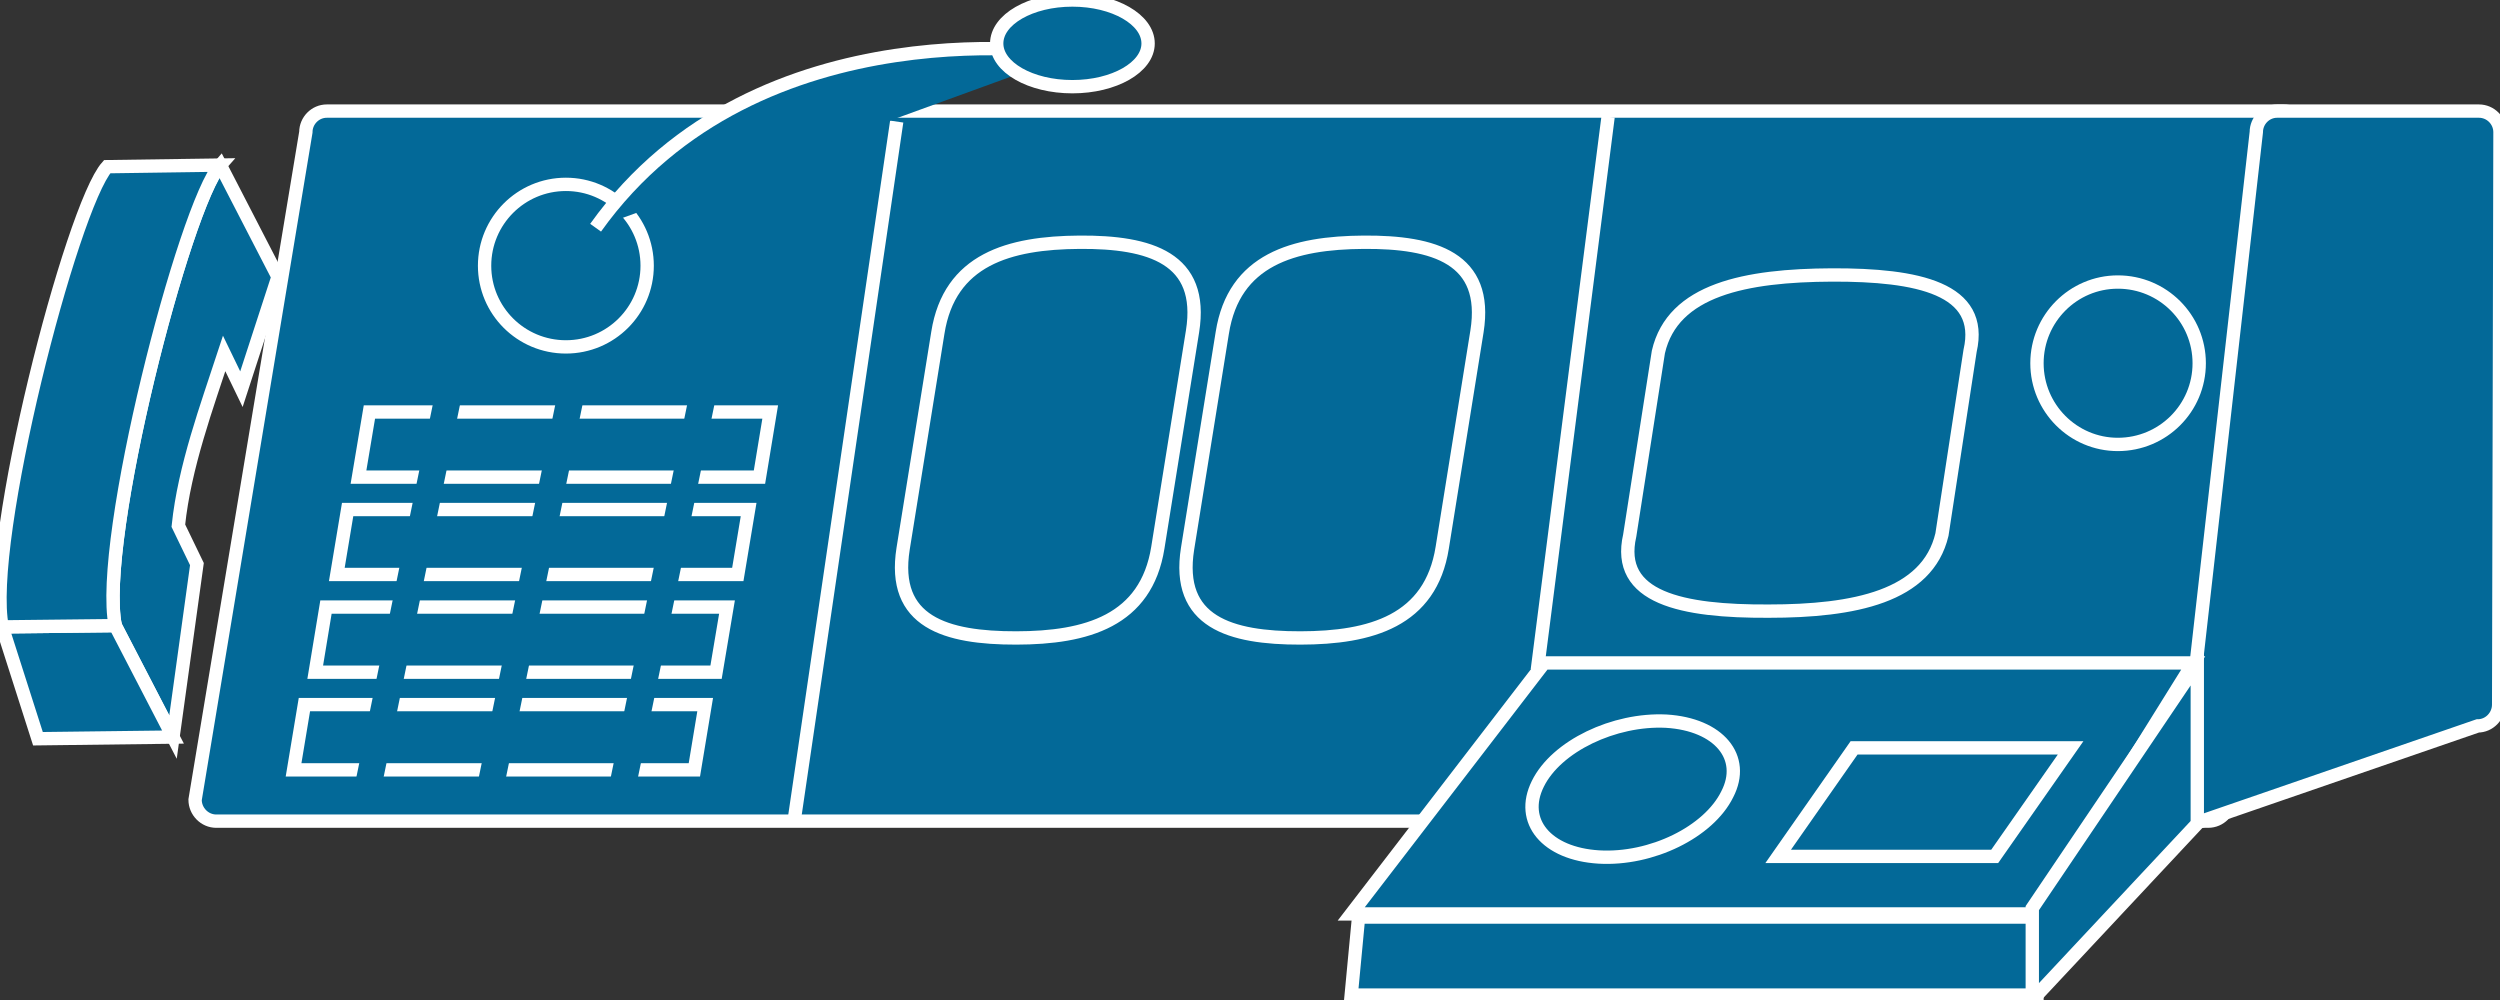 <?xml version="1.0" encoding="utf-8"?>
<!-- Generator: Adobe Illustrator 16.0.0, SVG Export Plug-In . SVG Version: 6.00 Build 0)  -->
<!DOCTYPE svg PUBLIC "-//W3C//DTD SVG 1.1//EN" "http://www.w3.org/Graphics/SVG/1.1/DTD/svg11.dtd">
<svg version="1.1"
	 id="svg2" xmlns:dc="http://purl.org/dc/elements/1.1/" xmlns:cc="http://creativecommons.org/ns#" xmlns:rdf="http://www.w3.org/1999/02/22-rdf-syntax-ns#" xmlns:svg="http://www.w3.org/2000/svg"
	 xmlns="http://www.w3.org/2000/svg" xmlns:xlink="http://www.w3.org/1999/xlink" x="0px" y="0px" width="75px" height="30px"
	 viewBox="0 0 75 30" enable-background="new 0 0 75 30" xml:space="preserve">
<rect x="0" y="0" width="75" height="30" fill="#333333" stroke="none"/>
<g id="g12" transform="scale(0.1,0.1)">
	<path id="path22" fill="#036998" d="M668.845,239.922c0,3.496-2.813,6.426-6.406,6.426H64.871c-3.477,0-6.343-2.93-6.343-6.426
		L91.755,39.653c0-3.433,2.813-6.323,6.279-6.323h587.08c3.584,0,6.396,2.891,6.396,6.323L668.845,239.922"/>
	<path id="path24" fill="none" stroke="#FFFFFF" stroke-width="4" d="M668.845,239.922c0,3.496-2.813,6.426-6.406,6.426H64.871
		c-3.477,0-6.343-2.93-6.343-6.426L91.755,39.653c0-3.433,2.813-6.323,6.279-6.323h587.08c3.584,0,6.396,2.891,6.396,6.323
		L668.845,239.922z"/>
	<path id="path26" fill="#036998" d="M749.597,211.396c0,3.447-2.822,6.377-6.279,6.377l-82.832,28.574
		c-3.467,0-6.26-2.93-6.26-6.426l22.666-200.269c0-3.433,2.773-6.323,6.25-6.323h60.537c3.506,0,6.318,2.891,6.318,6.323
		L749.597,211.396"/>
	<path id="path28" fill="none" stroke="#FFFFFF" stroke-width="4" d="M749.597,211.396c0,3.447-2.822,6.377-6.279,6.377
		l-82.832,28.574c-3.467,0-6.26-2.93-6.26-6.426l22.666-200.269c0-3.433,2.773-6.323,6.25-6.323h60.537
		c3.506,0,6.318,2.891,6.318,6.323L749.597,211.396z"/>
	<path id="path30" fill="#036998" d="M611.091,274.189H405.359l57.9-75.313h194.707L611.091,274.189"/>
	<path id="path32" fill="none" stroke="#FFFFFF" stroke-width="4" d="M611.091,274.189H405.359l57.9-75.313h194.707
		L611.091,274.189z"/>
	<path id="path34" fill="#036998" d="M611.091,298.525H405.359l2.217-23.408h203.516V298.525"/>
	<path id="path36" fill="none" stroke="#FFFFFF" stroke-width="4" d="M611.091,298.525H405.359l2.217-23.408h203.516V298.525z"
		/>
	<path id="path38" fill="#036998" d="M659.187,199.102v47.988L609.685,300v-27.559L659.187,199.102"/>
	<path id="path40" fill="none" stroke="#FFFFFF" stroke-width="4" d="M659.187,199.102v47.988L609.685,300v-27.559
		L659.187,199.102z"/>
	<path id="path42" fill="#036998" d="M269.011,36.475l-30.688,209.15"/>
	<path id="path44" fill="none" stroke="#FFFFFF" stroke-width="4" d="M269.011,36.475l-30.688,209.15"/>
	<path id="path46" fill="#036998" d="M482.429,35.039l-21.23,165.918"/>
	<path id="path48" fill="none" stroke="#FFFFFF" stroke-width="4" d="M482.429,35.039l-21.23,165.918"/>
	<path id="path50" fill="#036998" d="M659.763,108.975c0,13.452-10.898,24.355-24.414,24.355c-13.369,0-24.258-10.903-24.258-24.355
		c0-13.447,10.889-24.365,24.258-24.365C648.865,84.609,659.763,95.527,659.763,108.975"/>
	<path id="path52" fill="none" stroke="#FFFFFF" stroke-width="4" d="M659.763,108.975c0,13.452-10.898,24.355-24.414,24.355
		c-13.369,0-24.258-10.903-24.258-24.355c0-13.447,10.889-24.365,24.258-24.365C648.865,84.609,659.763,95.527,659.763,108.975z"/>
	<path id="path54" fill="#036998" d="M194.148,79.717c0,13.447-10.903,24.351-24.375,24.351c-13.506,0-24.399-10.903-24.399-24.351
		c0-13.452,10.894-24.409,24.399-24.409C183.245,55.308,194.148,66.265,194.148,79.717"/>
	<path id="path56" fill="none" stroke="#FFFFFF" stroke-width="4" d="M194.148,79.717c0,13.447-10.903,24.351-24.375,24.351
		c-13.506,0-24.399-10.903-24.399-24.351c0-13.452,10.894-24.409,24.399-24.409C183.245,55.308,194.148,66.265,194.148,79.717z"/>
	<path id="path58" fill="#036998" d="M518.171,238.291c-5.557,11.289-22.744,19.756-38.545,18.809
		c-15.664-0.957-23.838-10.742-18.281-21.943c5.547-11.309,22.92-19.58,38.516-18.809
		C515.671,217.295,523.904,227.217,518.171,238.291"/>
	<path id="path60" fill="none" stroke="#FFFFFF" stroke-width="4" d="M518.171,238.291
		c-5.557,11.289-22.744,19.756-38.545,18.809c-15.664-0.957-23.838-10.742-18.281-21.943c5.547-11.309,22.92-19.58,38.516-18.809
		C515.671,217.295,523.904,227.217,518.171,238.291z"/>
	<path id="path62" fill="#036998" d="M347.356,164.287c-3.501,21.982-21.392,27.07-42.476,27.1
		c-21.152,0.029-37.427-4.746-33.945-26.768l10.42-64.78c3.481-22.017,21.372-27.031,42.544-27.168
		c21.064-0.142,37.368,4.746,33.857,26.758L347.356,164.287"/>
	<path id="path64" fill="none" stroke="#FFFFFF" stroke-width="4" d="M347.356,164.287c-3.501,21.982-21.392,27.07-42.476,27.1
		c-21.152,0.029-37.427-4.746-33.945-26.768l10.42-64.78c3.481-22.017,21.372-27.031,42.544-27.168
		c21.064-0.142,37.368,4.746,33.857,26.758L347.356,164.287z"/>
	<path id="path66" fill="#036998" d="M432.673,164.287c-3.486,21.982-21.426,27.07-42.549,27.1
		c-21.064,0.029-37.339-4.746-33.857-26.768l10.42-64.78c3.481-22.017,21.377-27.031,42.441-27.168
		c21.152-0.142,37.451,4.746,33.965,26.758L432.673,164.287"/>
	<path id="path68" fill="none" stroke="#FFFFFF" stroke-width="4" d="M432.673,164.287c-3.486,21.982-21.426,27.07-42.549,27.1
		c-21.064,0.029-37.339-4.746-33.857-26.768l10.42-64.78c3.481-22.017,21.377-27.031,42.441-27.168
		c21.152-0.142,37.451,4.746,33.965,26.758L432.673,164.287z"/>
	<path id="path70" fill="#036998" d="M582.585,160.371c-4.395,18.613-26.338,22.969-52.041,22.969
		c-25.889,0.127-45.928-3.936-41.621-22.715l8.594-55.044c4.326-18.735,26.211-22.969,52.1-23.091
		c25.693-0.078,45.713,4.043,41.406,22.764L582.585,160.371"/>
	<path id="path72" fill="none" stroke="#FFFFFF" stroke-width="4" d="M582.585,160.371
		c-4.395,18.613-26.338,22.969-52.041,22.969c-25.889,0.127-45.928-3.936-41.621-22.715l8.594-55.044
		c4.326-18.735,26.211-22.969,52.1-23.091c25.693-0.078,45.713,4.043,41.406,22.764L582.585,160.371z"/>
	<path id="path74" fill="#036998" d="M227.839,143.135H107.546l3.276-19.541h120.239L227.839,143.135"/>
	<path id="path76" fill="none" stroke="#FFFFFF" stroke-width="4" d="M227.839,143.135H107.546l3.276-19.541h120.239
		L227.839,143.135z"/>
	<path id="path78" fill="#036998" d="M221.34,172.344H101.042l3.247-19.492h120.298L221.34,172.344"/>
	<path id="path80" fill="none" stroke="#FFFFFF" stroke-width="4" d="M221.34,172.344H101.042l3.247-19.492h120.298
		L221.34,172.344z"/>
	<path id="path82" fill="#036998" d="M214.817,201.65H94.568l3.223-19.531h120.308L214.817,201.65"/>
	<path id="path84" fill="none" stroke="#FFFFFF" stroke-width="4" d="M214.817,201.65H94.568l3.223-19.531h120.308
		L214.817,201.65z"/>
	<path id="path86" fill="#036998" d="M208.308,230.967H88.069l3.252-19.58H211.55L208.308,230.967"/>
	<path id="path88" fill="none" stroke="#FFFFFF" stroke-width="4" d="M208.308,230.967H88.069l3.252-19.58H211.55
		L208.308,230.967z"/>
	<path id="path90" fill="#036998" d="M598.406,256.924h-64.961l22.773-32.559h64.961L598.406,256.924"/>
	<path id="path92" fill="none" stroke="#FFFFFF" stroke-width="4" d="M598.406,256.924h-64.961l22.773-32.559h64.961
		L598.406,256.924z"/>
	<path id="path94" fill="#036998" d="M178.679,68.315C227.454,0,321.726,16.279,321.726,16.279"/>
	<path id="path96" fill="none" stroke="#FFFFFF" stroke-width="4" d="M178.679,68.315C227.454,0,321.726,16.279,321.726,16.279
		"/>
	<path id="path98" fill="#036998" d="M344.431,13.042c0,7.144-10.176,12.964-22.705,12.964c-12.578,0-22.715-5.82-22.715-12.964
		C299.011,5.854,309.148,0,321.726,0C334.255,0,344.431,5.854,344.431,13.042"/>
	<path id="path100" fill="none" stroke="#FFFFFF" stroke-width="4" d="M344.431,13.042c0,7.144-10.176,12.964-22.705,12.964
		c-12.578,0-22.715-5.82-22.715-12.964C299.011,5.854,309.148,0,321.726,0C334.255,0,344.431,5.854,344.431,13.042z"/>
	<path id="path102" fill="none" stroke="#036998" stroke-width="8" d="M135.457,113.887L109.46,240.635"/>
	<path id="path104" fill="none" stroke="#036998" stroke-width="8" d="M211.775,113.887l-25.996,126.748"/>
	<path id="path106" fill="none" stroke="#036998" stroke-width="8" d="M172.214,113.887l-26.021,126.748"/>
	<path id="path108" fill="#036998" d="M6.14,169.795l7.471-44.565"/>
	<path id="path110" fill="none" stroke="#FFFFFF" stroke-width="4" d="M6.14,169.795l7.471-44.565"/>
	<path id="path112" fill="#036998" d="M67.249,106.05c-5.127,15.688-11.919,34.019-13.745,51.655l5.571,11.523l-7.173,51.895
		l-17.324-33.438C29.412,162.09,55.417,61.538,66.086,49.521l17.31,33.535l-10.967,33.701L67.249,106.05"/>
	<path id="path114" fill="none" stroke="#FFFFFF" stroke-width="4" d="M67.249,106.05
		c-5.127,15.688-11.919,34.019-13.745,51.655l5.571,11.523l-7.173,51.895l-17.324-33.438C29.412,162.09,55.417,61.538,66.086,49.521
		l17.31,33.535l-10.967,33.701L67.249,106.05z"/>
	<path id="path116" fill="#036998" d="M0.662,188.066l10.723,33.555l40.518-0.498l-17.324-33.438L0.662,188.066"/>
	<path id="path118" fill="none" stroke="#FFFFFF" stroke-width="4" d="M0.662,188.066l10.723,33.555l40.518-0.498
		l-17.324-33.438L0.662,188.066z"/>
	<path id="path120" fill="#036998" d="M66.086,49.521C55.417,61.538,29.412,162.09,34.578,187.686l-33.916,0.381
		C-4.485,162.686,21.506,61.963,32.146,50.005L66.086,49.521"/>
	<path id="path122" fill="none" stroke="#FFFFFF" stroke-width="4" d="M66.086,49.521
		C55.417,61.538,29.412,162.09,34.578,187.686l-33.916,0.381C-4.485,162.686,21.506,61.963,32.146,50.005L66.086,49.521z"/>
</g>
</svg>
